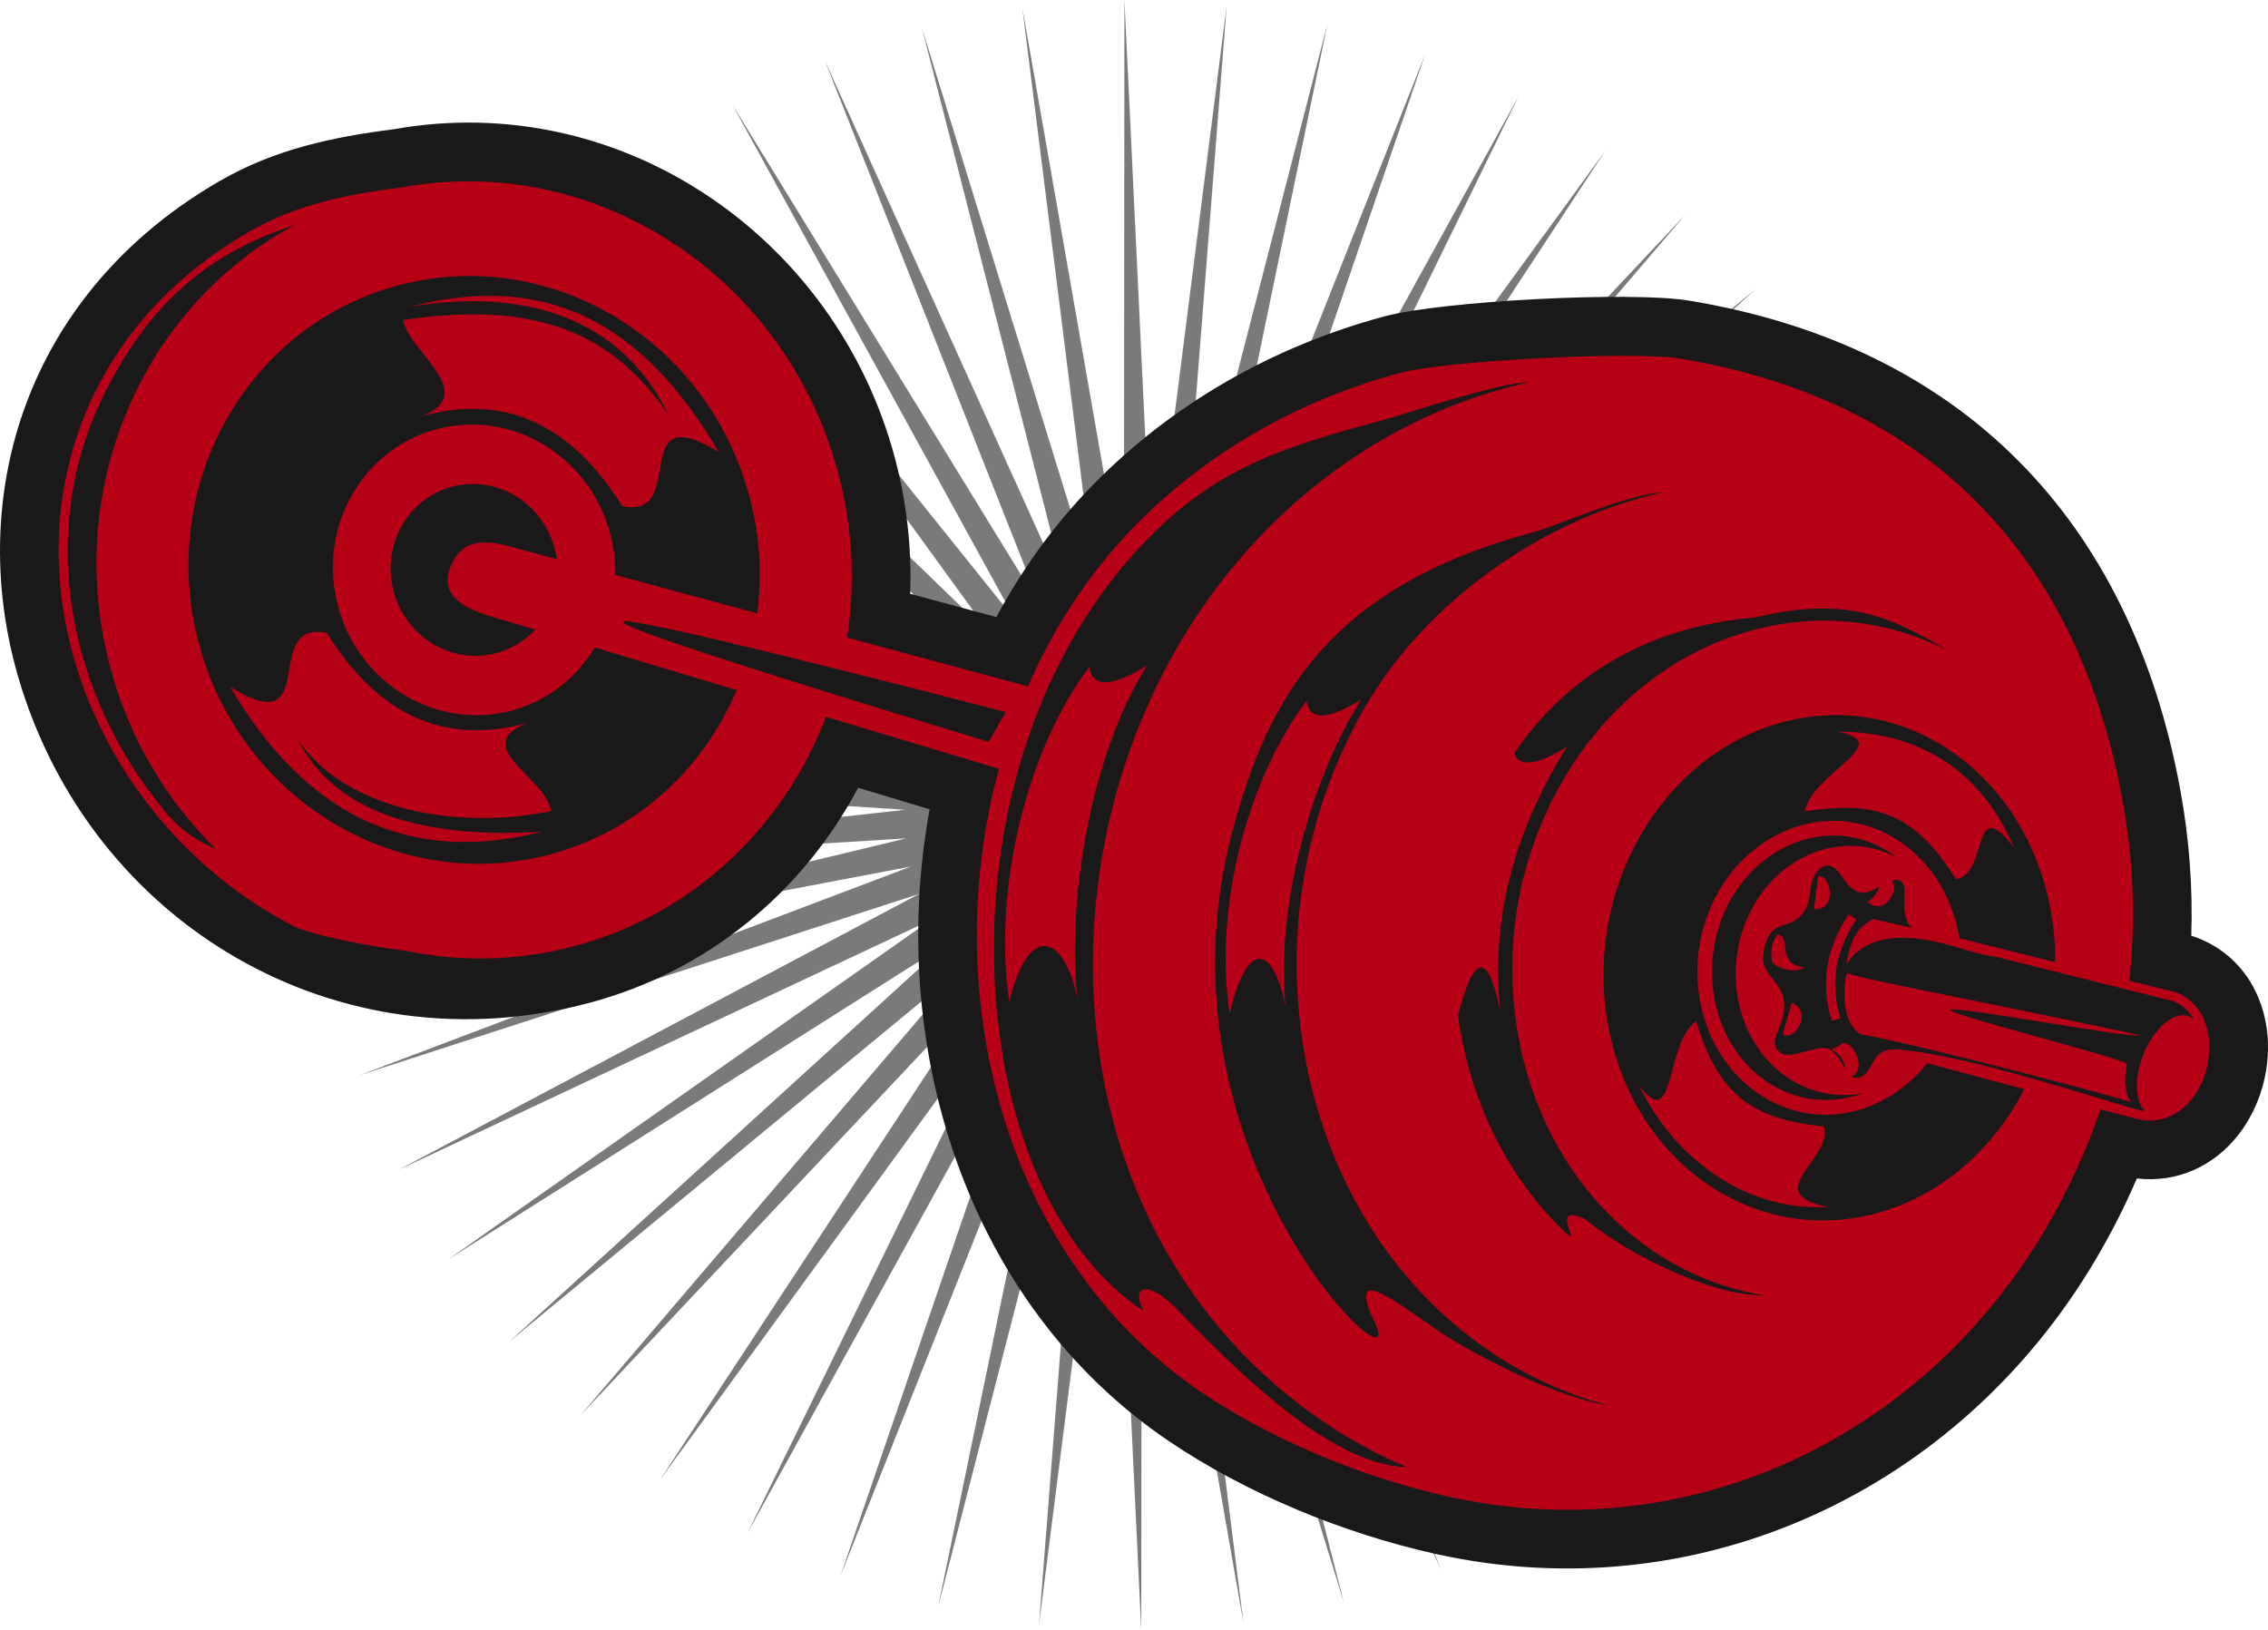 <?xml version="1.0" encoding="utf-8"?>
<!-- Generator: Adobe Illustrator 24.3.0, SVG Export Plug-In . SVG Version: 6.00 Build 0)  -->
<svg version="1.1" id="Layer_2_1_" xmlns="http://www.w3.org/2000/svg" xmlns:xlink="http://www.w3.org/1999/xlink" x="0px" y="0px"
	 viewBox="0 0 296.866 213.4" enable-background="new 0 0 296.866 213.4" xml:space="preserve">
<g>
	<polygon fill-rule="evenodd" clip-rule="evenodd" fill="#7A7A7A" points="120.666,3.635 143.389,77.319 133.809,0.984 
		147.11,76.937 147.18,0 150.852,77.024 160.57,0.701 154.553,77.58 173.766,3.071 158.155,78.594 186.559,7.077 161.604,80.051 
		198.748,12.652 164.839,81.93 210.144,19.711 167.814,84.197 220.561,28.142 170.481,86.82 229.839,37.813 172.797,89.756 
		237.832,48.57 174.728,92.96 244.411,60.244 176.243,96.381 249.476,72.649 177.314,99.963 252.945,85.591 177.93,103.654 
		254.76,98.869 178.076,107.392 254.901,112.267 177.754,111.117 253.356,125.579 176.964,114.775 250.157,138.593 175.726,118.306 
		245.349,151.105 174.053,121.651 239.012,162.914 171.974,124.762 231.243,173.839 169.522,127.588 222.167,183.705 
		166.734,130.085 211.924,192.355 163.656,132.213 200.679,199.656 160.333,133.939 188.607,205.49 156.821,135.235 
		175.898,209.765 153.176,136.082 162.753,212.417 149.453,136.463 149.382,213.4 145.71,136.376 135.994,212.702 142.01,135.823 
		122.798,210.33 138.406,134.806 110.004,206.324 134.961,133.35 97.815,200.749 131.726,131.473 86.422,193.69 128.749,129.203 
		76.002,185.258 126.082,126.58 66.724,175.588 123.766,123.644 58.731,164.83 121.835,120.44 52.152,153.157 120.322,117.02 
		47.087,140.751 119.249,113.436 43.621,127.808 118.635,109.747 41.802,114.534 118.486,106.008 41.664,101.132 118.811,102.282 
		43.207,87.822 119.598,98.625 46.407,74.807 120.838,95.095 51.214,62.295 122.511,91.748 57.552,50.486 124.591,88.638 
		65.321,39.561 127.044,85.811 74.398,29.696 129.832,83.314 84.639,21.045 132.91,81.187 95.886,13.745 136.23,79.462 
		107.957,7.91 139.741,78.165 	"/>
</g>
<g>
	<path fill-rule="evenodd" clip-rule="evenodd" fill="#191919" d="M130.417,80.783l-11.285-3.048
		c0.227-6.013-0.459-12.034-2.022-17.877c-7.733-28.855-35.856-48.224-65.538-42.943c-8.114,1.035-15.593,2.626-22.759,6.751
		c-10.203,5.87-18.51,14.251-23.587,24.929C-0.737,61.136-1.482,75.42,2.405,88.697c9.447,32.257,41.75,51.428,74.834,42.564
		c15.304-4.101,27.806-14.395,35.084-28.129l9.361,2.809c-5.631,30.712,4.63,64.637,31.267,82.686
		c10.219,6.924,22.857,12.099,34.879,14.782c34.528,7.709,68.613-8.289,86.47-38.508c2.024-3.426,3.832-6.977,5.402-10.63
		c5.219,0.615,10.103-1.57,13.368-5.816c1.394-1.81,2.415-3.899,3.047-6.091c0.617-2.145,0.868-4.416,0.698-6.645
		c-0.443-5.849-3.755-10.939-9.374-13.012l-0.466-0.165l-0.151-0.039c0.21-6.357-0.276-12.722-1.419-18.998
		c-6.478-35.472-28.601-58.242-64.321-64.149c-7.604-1.258-32.373,0.051-39.833,2.05c-14.527,3.893-27.883,11.457-38.381,22.267
		C137.921,68.767,133.762,74.545,130.417,80.783z"/>
</g>
<g>
	<path fill-rule="evenodd" clip-rule="evenodd" fill="#B70016" d="M279.154,144.33c-0.747-0.223-1.305-2.483-0.77-5.022
		c0.132-0.628-23.37-6.465-23.091-7.101c0.285-0.645,24.353,3.91,24.816,3.311c-23.346-5.003-36.351-7.275-38.331-8.13
		c-0.363,0.498-1.144,6.291,1.786,8.022C250.046,136.456,275.893,143.281,279.154,144.33L279.154,144.33z M72.121,106.191
		c-0.507-4.314-10.871-8.519-3.095-11.544c-10.762,2.968-19.509-0.959-26.243-11.786c-8.792-1.78-0.547,14.507-12.654,7.078
		c9.989,16.997,23.58,23.314,40.774,18.949c-16.705,0.978-27.339-3.036-31.905-12.047C45.152,106.023,59.828,108.72,72.121,106.191
		L72.121,106.191z M53.319,40.236c7.403-1.354,25.897-3.117,34.257,14.226C80.258,43.501,70,39.285,52.769,41.899
		c0.796,4.241,10.08,9.6,2.425,12.577c10.761-2.968,19.508,0.961,26.243,11.786c8.792,1.779,0.548-14.507,12.654-7.077
		C84.103,42.19,71.459,35.424,53.319,40.236L53.319,40.236z M38.492,29.495C18.688,40.185,8.161,63.988,14.426,87.371
		c2.514,9.384,7.407,17.474,13.814,23.756c-2.327-0.972-4.429-2.245-6.607-4.861c-5.031-6.05-8.652-12.957-10.717-20.003
		c-3.323-11.348-2.678-23.328,2.326-33.847C19.24,39.803,27.381,33.059,38.492,29.495L38.492,29.495z M131.651,93.214
		c-1.502,2.602-2.252,3.902-2.252,3.902C64.848,77.473,65.599,76.173,131.651,93.214L131.651,93.214z M134.545,89.855
		c3.359-7.697,7.972-14.798,13.834-20.832c9.334-9.609,21.374-16.586,34.859-20.199c6.207-1.663,30.716-2.864,36.592-1.893
		c31.966,5.287,52.013,25.06,58.017,57.952c1.446,7.91,1.716,15.789,0.859,23.507l6.057,1.514l0.021,0.008
		c2.793,1.029,4.158,3.576,4.371,6.387c0.1,1.298-0.051,2.656-0.42,3.94c-0.371,1.285-0.965,2.505-1.753,3.532
		c-1.64,2.133-4.108,3.416-7.165,2.737l-0.019-0.004c-0.013-0.004-1.665-0.433-4.85-1.271c-1.838,5.412-4.263,10.683-7.263,15.76
		c-16.326,27.632-47.093,41.859-78.182,34.919c-12.167-2.719-23.831-7.946-32.244-13.645c-25.936-17.571-34.52-52.139-26.504-81.625
		l-22.64-6.794c-5.47,14.327-17.25,25.808-32.865,29.992c-7.502,2.012-15.079,2.118-22.248,0.615
		c-0.573-0.068-1.173-0.147-1.802-0.238c-3.411-0.494-9.303-1.591-12.414-2.789c-7.195-3.658-13.258-8.673-18.064-14.455
		c-5.137-6.178-8.837-13.235-10.946-20.436C6.375,74.925,7.04,62.663,12.161,51.89c4.02-8.455,10.785-15.99,20.481-21.572
		c6.187-3.56,12.728-4.88,20.048-5.805l0.029-0.004c25.062-4.564,50.041,11.47,56.97,37.333c1.956,7.304,2.275,14.647,1.184,21.618
		L134.545,89.855L134.545,89.855z M99.124,80.29l-18.583-5.018c0.033-1.789-0.182-3.615-0.67-5.436
		c-2.724-10.17-12.908-16.276-22.746-13.639c-9.839,2.635-15.605,13.017-12.881,23.184c2.725,10.168,12.911,16.275,22.746,13.64
		c4.717-1.265,8.498-4.31,10.855-8.256l18.571,5.574c-4.319,10.283-13.004,18.454-24.38,21.503
		c-19.897,5.331-40.493-7.017-46.003-27.583c-5.509-20.563,6.153-41.555,26.048-46.887c19.896-5.329,40.491,7.019,46.001,27.583
		C99.468,70.126,99.767,75.322,99.124,80.29L99.124,80.29z M72.881,73.202l-4.163-1.124c-3.202-0.864-7.377-2.46-9.435,1.438
		c-2.921,5.532,4.084,6.904,7.559,7.947l3.201,0.961c-1.328,1.443-3.053,2.531-5.069,3.073c-5.817,1.556-11.839-2.054-13.451-8.067
		c-1.611-6.013,1.798-12.15,7.617-13.711c5.818-1.559,11.839,2.051,13.452,8.065C72.719,72.259,72.815,72.732,72.881,73.202
		L72.881,73.202z M141.019,130.781c-1.367-12.486,1.576-31.627,9.106-43.651c-4.634,2.862-7.15,2.921-7.55,0.176
		c-7.611,10.014-12.783,28.142-10.465,43.843C134.494,120.998,139.241,121.953,141.019,130.781L141.019,130.781z M196.389,132.481
		c-1.29-11.796,1.62-23.375,8.733-34.737c-3.907,2.412-6.219,2.716-6.94,0.91c6.482-9.656,17.007-16.651,31.664-17.828
		c12.321-3.074,18.52,0.448,25.369,4.494c-7.712-4.03-16.714-5.256-25.789-2.825c-21.436,5.744-35.144,29.715-30.619,53.539
		c3.482,18.327,16.736,31.229,32.426,33.595c-0.859-0.034-1.7-0.098-2.523-0.185c-4.908-0.522-14.465-4.34-21.304-9.893
		c-5.199-2.337,0.596,4.847-3.066,1.25c-7.552-7.417-12.069-17.435-13.503-27.873C192.948,124.724,194.798,124.573,196.389,132.481
		L196.389,132.481z M168.265,131.797c-1.29-11.796,2.776-28.852,9.89-40.214c-4.377,2.705-6.755,2.76-7.133,0.165
		c-7.191,9.462-12.272,26.109-10.08,40.945C163.195,123.103,166.587,123.455,168.265,131.797L168.265,131.797z M224.949,116.694
		c-2.39,4.177-3.381,9.329-2.406,14.462c0.1,0.523,0.215,1.024,0.344,1.504c1.205,4.503,3.825,8.144,7.202,10.462
		c7.575,5.202,16.825,2.78,22.179-3.934c4.841,1.303,9.083,2.436,12.694,3.397c-4.063,7.883-10.92,13.987-19.401,16.26
		c-15.974,4.279-31.657-6.645-35.031-24.402c-3.372-17.756,6.844-35.621,22.819-39.901c15.974-4.279,31.658,6.645,35.029,24.402
		c0.446,2.349,0.654,4.698,0.643,7.019l-11.264-2.819l0,0h-0.002l-1.286-0.323c-0.031-0.197-0.066-0.392-0.104-0.587
		c-0.1-0.523-0.215-1.024-0.342-1.504c-1.207-4.503-3.828-8.143-7.203-10.462C240.369,104.466,229.835,108.149,224.949,116.694
		L224.949,116.694z M248.885,137.447c-0.29-0.104-0.564-0.114-0.824-0.056h-0.002c-3.512-0.171-2.665,3.635-5.117,3.731
		c-0.196,0.008-0.376-0.053-0.546-0.165c2.037-1.024,0.132-4.885-1.36-4.367c0.017,0.346-1.536,0.753-1.258,0.857
		c1.15,0.431,1.615,1.642,1.804,2.565c-0.119-0.184-0.233-0.379-0.35-0.574c-0.485-0.819-0.974-1.645-1.757-2.071
		c-0.719-0.39-1.808-0.087-3.009,0.246c-1.284,0.356-2.724,0.756-3.399,0.238c-1.172-0.902-0.779-1.853-0.299-3.009
		c0.411-0.991,0.872-2.101,0.769-3.483c-0.113-1.484-0.828-2.372-1.536-3.253c-0.758-0.944-1.506-1.875-1.14-3.662
		c0.548-2.661,1.624-3.015,2.705-3.369c0.877-0.289,1.757-0.577,2.511-1.642c0.664-0.938,0.758-1.872,0.85-2.794
		c0.277-2.754,2.273-4.74,4.093-1.997c0.576,0.865,1.172,1.765,2.169,2.105c0.876,0.296,1.827-0.139,2.799-0.643
		c-0.318,1.196-1.534,1.99-1.534,1.99c2.283,1.873,4.108-1.534,3.215-2.788c0.403-0.134,0.757-0.174,1.021-0.03
		c0.658,0.361,0.624,1.214,0.58,2.196c-0.052,1.271-0.112,2.707,0.89,3.983c-1.536-0.348-3.216-0.731-4.945-1.131
		c-2.281,0.993-3.093,3.151-3.535,5.992c2.018-3.482,6.397-4.174,11.637-3.051l1.933,0.484c2.769,0.865,5.283,1.498,5.733,1.436l0,0
		l23.411,5.86c1.263,0.471,2.169,1.337,2.756,2.417c-0.542-0.499-1.26-0.683-2.102-0.459c-2.285,0.613-4.617,4.005-5.206,7.579
		c-0.369,2.234,0.03,4.01,0.938,4.878c-0.221-0.026-0.446-0.062-0.676-0.113C275.503,144.158,257.901,138.199,248.885,137.447
		L248.885,137.447z M231.957,125.935c0.913,1.029,3.178,1.458,4.245,0.706c-3.861-0.36-1.614-4.126-3.545-4.288
		C231.713,123.453,231.78,124.857,231.957,125.935L231.957,125.935z M237.431,119.035c3.134,0.136,2.259-4.561,0.547-4.318
		C237.613,117.597,237.431,119.035,237.431,119.035L237.431,119.035z M234.541,131.237c0,0-0.399,1.386-1.192,4.157
		C234.795,136.427,237.42,132.604,234.541,131.237L234.541,131.237z M241.971,119.691l0.999,0.66
		c-1.401,2.131-2.27,4.273-2.608,6.431c-0.339,2.154-0.15,4.328,0.563,6.522l-1.137,0.369c-0.772-2.378-0.976-4.736-0.609-7.072
		C239.544,124.269,240.476,121.966,241.971,119.691L241.971,119.691z M263.635,111.005c-3.937-9.34-11.635-15.263-23.188-15.225
		c8.018,1.437-3.388,5.478-4.188,10.434c8.918-1.383,14.228-0.025,19.74,8.873C260.39,114.508,257.924,103.496,263.635,111.005
		L263.635,111.005z M239.315,158.007c-9.261-1.795,0.808-6.357-0.615-10.549c-10.422-1.001-13.991-5.162-16.698-13.768
		c-4.091,2.911-2.66,14.926-7.499,8.375C219.583,152.44,229.199,158.612,239.315,158.007L239.315,158.007z M238.753,111.186
		c-7.878,2.11-12.915,10.92-11.252,19.676c1.602,8.436,8.842,13.745,16.414,12.232c-4.267,1.596-8.896,1.092-12.743-1.549
		c-3.007-2.067-5.347-5.33-6.433-9.38c-0.123-0.458-0.227-0.917-0.314-1.37c-0.887-4.67,0.013-9.353,2.182-13.149
		c4.329-7.568,13.62-10.956,21.128-5.798c0.201,0.139,0.399,0.283,0.594,0.431C245.474,110.755,242.126,110.281,238.753,111.186
		L238.753,111.186z M164.911,70.249c9.556-10.023,21.665-17.2,35.216-20.207c-3.963,0.021-16.338,4.22-19.473,5.06
		c-13.078,3.506-21.533,6.293-30.559,15.586c-28.715,29.559-24.417,85.239-0.411,100.931c-1.784-3.459,0.745-3.904,4.124-0.465
		c6.745,6.859,19.921,20.705,30.3,20.895c-3.662-1.547-7.178-3.448-10.501-5.671C134.796,160.406,134.144,102.514,164.911,70.249
		L164.911,70.249z M178.513,92.83c7.922-13.877,23.319-24.891,39.084-28.364c-4.097,0.055-13.834,4.389-16.832,5.191
		c-26.87,7.201-34.738,21.686-39.391,38.952c-11.457,42.503,23.462,74.813,18.58,64.548c-4.407-9.27,4.897-0.844,10.371,2.383
		c7.905,4.661,15.664,7.78,20.228,8.446c-5.627-1.462-10.958-3.924-15.8-7.256c-19.757-13.589-28-38.785-24.082-61.88
		C172.006,106.993,174.696,99.52,178.513,92.83z"/>
</g>
</svg>
